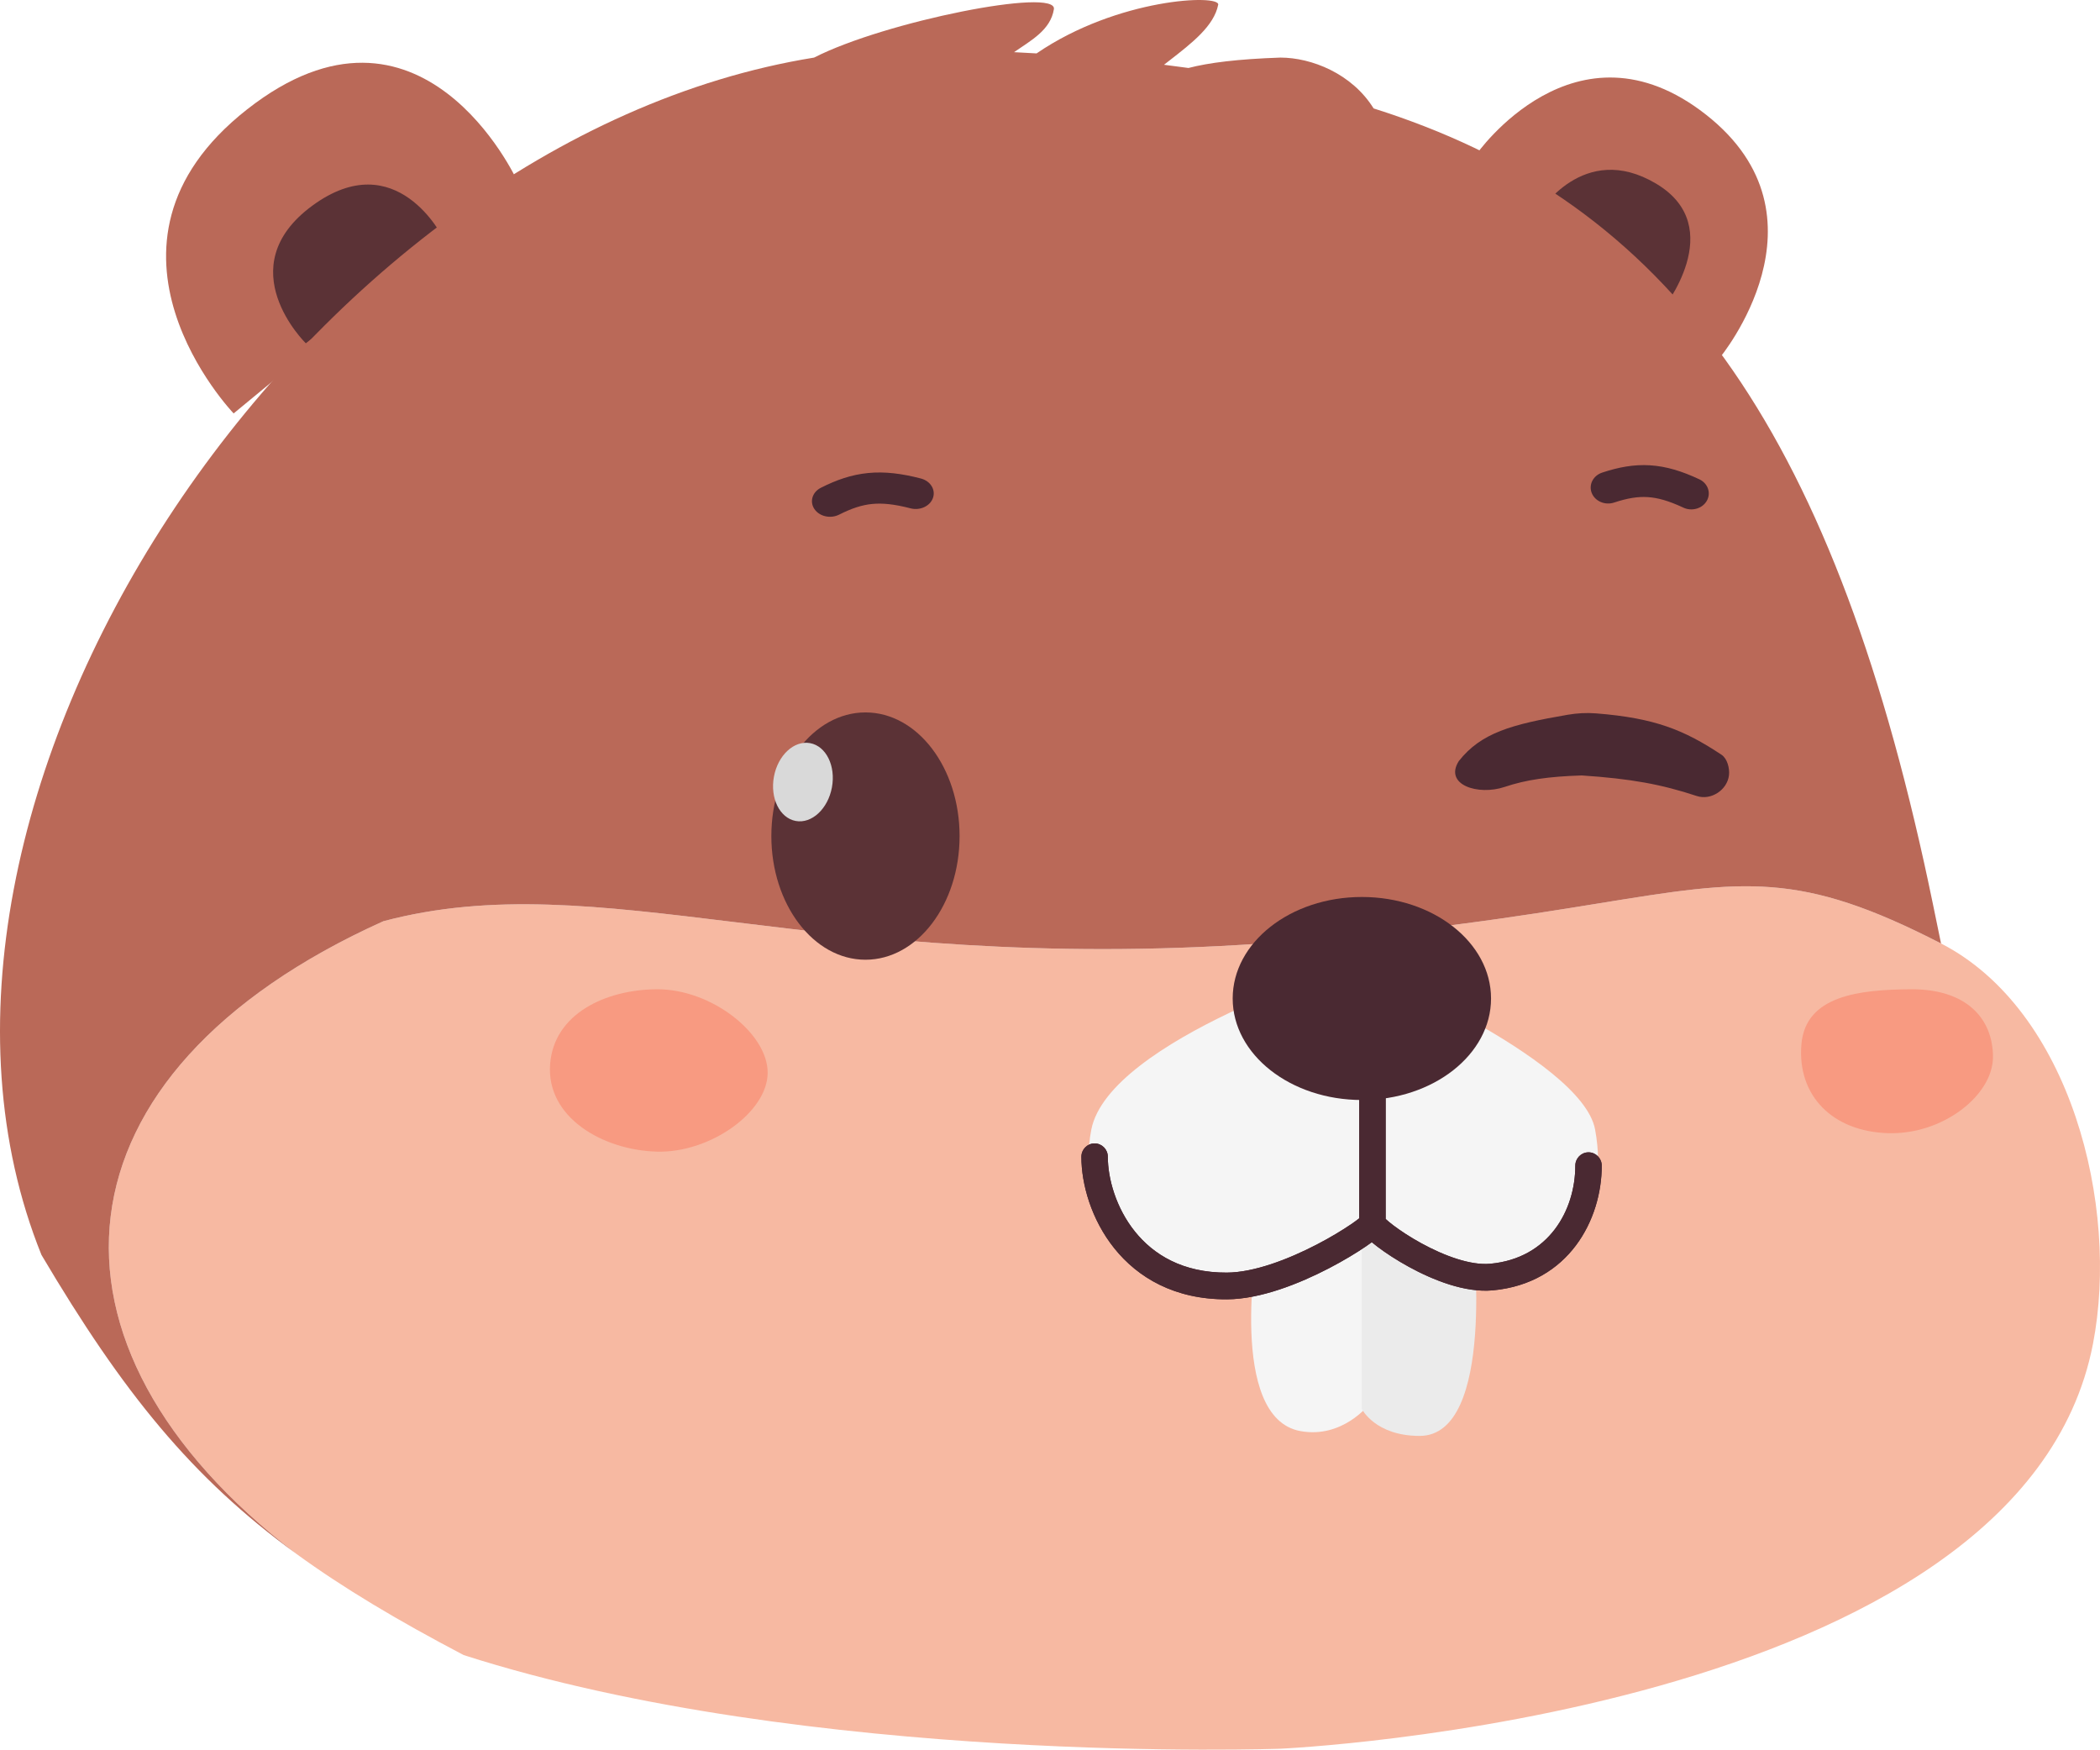 <svg width="569" height="474" viewBox="0 0 569 474" fill="none" xmlns="http://www.w3.org/2000/svg">
<path d="M140 48.729C140 48.729 114.131 -7.379 66.957 29.629C19.783 66.636 63.305 112 63.305 112L140 48.729Z" fill="#BA6958"/>
<path d="M120 64.362C120 64.362 107.474 38.965 84.632 55.716C61.79 72.467 82.863 93 82.863 93L120 64.362Z" fill="#5B3236"/>
<path d="M400 41.86C400 41.86 426.856 3.263 462.257 31.072C497.658 58.882 465.919 97 465.919 97L400 41.86Z" fill="#BA6958"/>
<path d="M417 57.709C417 57.709 428.959 37.945 448.766 49.772C468.572 61.599 450.354 84 450.354 84L417 57.709Z" fill="#5B3236"/>
<path d="M346.917 473.741C346.917 473.741 547.631 464.813 567.097 364.065C574.317 326.703 561.076 273.673 525.928 255.595C487.637 235.899 472.785 238.309 433.356 244.708C412.341 248.118 384.345 252.661 342.097 255.595C281.07 259.832 236.125 254.341 199.033 249.809C162.27 245.318 133.222 241.769 103.876 249.568C12.522 290.696 6.109 364.279 80.217 420.893C92.991 430.192 107.727 438.984 125.636 448.375C219.108 478.379 346.917 473.741 346.917 473.741Z" fill="#F7B9A2"/>
<path d="M220.583 15.601C81.902 37.963 -37.904 218.031 11.231 339.961C33.352 377.342 51.997 400.352 80.217 420.893C6.109 364.279 12.522 290.696 103.876 249.568C133.222 241.769 162.27 245.318 199.033 249.809C236.125 254.341 281.07 259.832 342.097 255.595C384.345 252.661 412.341 248.118 433.356 244.708C472.785 238.309 487.637 235.899 525.928 255.595C524.893 250.502 522.577 239.254 521.376 233.901C493.971 109.833 448.323 53.45 372.183 29.372C366.303 19.917 355.339 15.601 346.917 15.601C335.375 15.998 327.553 16.982 322.012 18.417C319.824 18.111 317.616 17.821 315.389 17.545C315.88 17.161 316.372 16.779 316.862 16.398C323.05 11.592 328.927 7.028 330.072 1.291C330.652 -1.612 302.845 -0.569 280.862 14.468C278.842 14.348 276.808 14.237 274.759 14.134C279.379 10.926 284.64 8.166 285.555 2.495C286.514 -3.454 239.849 5.748 220.583 15.601Z" fill="#BA6958"/>
<path d="M352.333 387.692C332.499 384.054 340.666 336.763 340.666 336.763L371 321V380.416C371 380.416 363.822 389.799 352.333 387.692Z" fill="#F5F5F5"/>
<path d="M384.651 389C405.407 389 399.098 334.357 399.098 334.357L369 321V381.714C369 381.714 372.612 389 384.651 389Z" fill="#EBEBEB"/>
<path d="M295.698 305.988C300.53 281.67 366.966 261 366.966 261C366.966 261 428.571 286.534 432.195 305.988C436.318 328.126 424.362 347.856 401.996 348.544C388.073 348.973 371.798 335.169 371.798 335.169C371.798 335.169 350.005 351.713 333.144 350.976C307.738 349.866 291.349 327.874 295.698 305.988Z" fill="#F5F5F5"/>
<ellipse cx="234.5" cy="226.5" rx="25.5" ry="33.5" fill="#5B3236"/>
<ellipse cx="217.554" cy="211.865" rx="7.99" ry="10.72" transform="rotate(10.503 217.554 211.865)" fill="#D9D9D9"/>
<path fill-rule="evenodd" clip-rule="evenodd" d="M371.864 282C373.844 282 375.449 283.621 375.449 285.621V330.23C375.918 330.675 376.62 331.266 377.541 331.964C379.447 333.409 382.106 335.166 385.145 336.829C391.408 340.257 398.497 342.851 403.799 342.36C419.708 340.885 426.831 327.797 426.831 315.793C426.831 313.793 428.435 312.172 430.415 312.172C432.395 312.172 434 313.793 434 315.793C434 330.34 425.128 347.654 404.455 349.571C396.914 350.27 388.215 346.745 381.73 343.196C378.395 341.371 375.439 339.424 373.238 337.757C372.684 337.337 372.166 336.925 371.693 336.529C371.21 336.886 370.679 337.262 370.108 337.652C367.586 339.376 364.078 341.513 360.051 343.603C352.131 347.713 341.602 351.955 332.45 351.999C318.268 352.069 308.29 346.112 301.932 338.184C295.68 330.387 293 320.785 293 313.379C293 311.379 294.605 309.758 296.585 309.758C298.565 309.758 300.169 311.379 300.169 313.379C300.169 319.249 302.359 327.211 307.504 333.626C312.544 339.911 320.489 344.816 332.415 344.758C339.801 344.722 349.071 341.159 356.775 337.162C360.559 335.199 363.818 333.208 366.09 331.655C367.027 331.015 367.761 330.473 368.28 330.057V285.621C368.28 283.621 369.885 282 371.864 282ZM374.981 329.745C374.937 329.69 374.946 329.693 374.983 329.747C374.982 329.747 374.982 329.746 374.981 329.745Z" fill="#4A2932"/>
<path fill-rule="evenodd" clip-rule="evenodd" d="M371.864 282C373.844 282 375.449 283.621 375.449 285.621V330.23C375.918 330.675 376.62 331.266 377.541 331.964C379.447 333.409 382.106 335.166 385.145 336.829C391.408 340.257 398.497 342.851 403.799 342.36C419.708 340.885 426.831 327.797 426.831 315.793C426.831 313.793 428.435 312.172 430.415 312.172C432.395 312.172 434 313.793 434 315.793C434 330.34 425.128 347.654 404.455 349.571C396.914 350.27 388.215 346.745 381.73 343.196C378.395 341.371 375.439 339.424 373.238 337.757C372.684 337.337 372.166 336.925 371.693 336.529C371.21 336.886 370.679 337.262 370.108 337.652C367.586 339.376 364.078 341.513 360.051 343.603C352.131 347.713 341.602 351.955 332.45 351.999C318.268 352.069 308.29 346.112 301.932 338.184C295.68 330.387 293 320.785 293 313.379C293 311.379 294.605 309.758 296.585 309.758C298.565 309.758 300.169 311.379 300.169 313.379C300.169 319.249 302.359 327.211 307.504 333.626C312.544 339.911 320.489 344.816 332.415 344.758C339.801 344.722 349.071 341.159 356.775 337.162C360.559 335.199 363.818 333.208 366.09 331.655C367.027 331.015 367.761 330.473 368.28 330.057V285.621C368.28 283.621 369.885 282 371.864 282ZM374.981 329.745C374.937 329.69 374.946 329.693 374.983 329.747C374.982 329.747 374.982 329.746 374.981 329.745Z" fill="#4A2932"/>
<ellipse cx="369" cy="270.5" rx="35" ry="27.5" fill="#4A2932"/>
<path fill-rule="evenodd" clip-rule="evenodd" d="M236.314 136.529C233.561 136.799 230.821 137.673 227.359 139.421C225.029 140.598 222.035 139.923 220.671 137.912C219.307 135.902 220.089 133.318 222.419 132.141C226.61 130.024 230.671 128.591 235.212 128.147C239.734 127.704 244.326 128.281 249.522 129.633C252.107 130.306 253.57 132.66 252.79 134.89C252.011 137.12 249.283 138.383 246.698 137.71C242.277 136.56 239.084 136.258 236.314 136.529Z" fill="#4A2932"/>
<path fill-rule="evenodd" clip-rule="evenodd" d="M446.456 134.669C443.782 134.5 440.995 134.94 437.344 136.146C434.887 136.958 432.174 135.798 431.284 133.557C430.394 131.315 431.665 128.839 434.122 128.028C438.542 126.568 442.699 125.776 447.112 126.056C451.507 126.334 455.761 127.65 460.432 129.843C462.756 130.934 463.67 133.537 462.475 135.657C461.279 137.777 458.425 138.612 456.102 137.521C452.127 135.654 449.149 134.84 446.456 134.669Z" fill="#4A2932"/>
<path d="M177.929 268.001C192.679 267.895 208 279.889 208 290.589C208 301.288 192.393 312.416 177.929 311.988C163.26 311.554 147.911 302.671 149.061 288.211C150.143 274.598 164.114 268.099 177.929 268.001Z" fill="#F89A81"/>
<path d="M517.756 268.001C532.91 267.899 540 276.028 540 286.348C540 296.667 526.5 307.401 511.64 306.988C496.57 306.57 486.916 296.854 488.098 282.908C489.21 269.778 503.563 268.096 517.756 268.001Z" fill="#F89A81"/>
<path d="M424.779 193.635C409.567 196.238 401.289 198.52 395.259 206.194C391.2 212.621 400.49 215.606 407.694 213.183C413.45 211.246 419.598 210.361 428.574 210.075C441.943 210.961 450.156 212.478 459.745 215.646C463.589 216.916 468.019 214.025 468.473 210.002C468.684 208.13 468.016 205.506 466.446 204.466C456.3 197.751 448.424 194.514 432.41 193.256C429.864 193.056 427.296 193.204 424.779 193.635Z" fill="#4A2932"/>
</svg>

